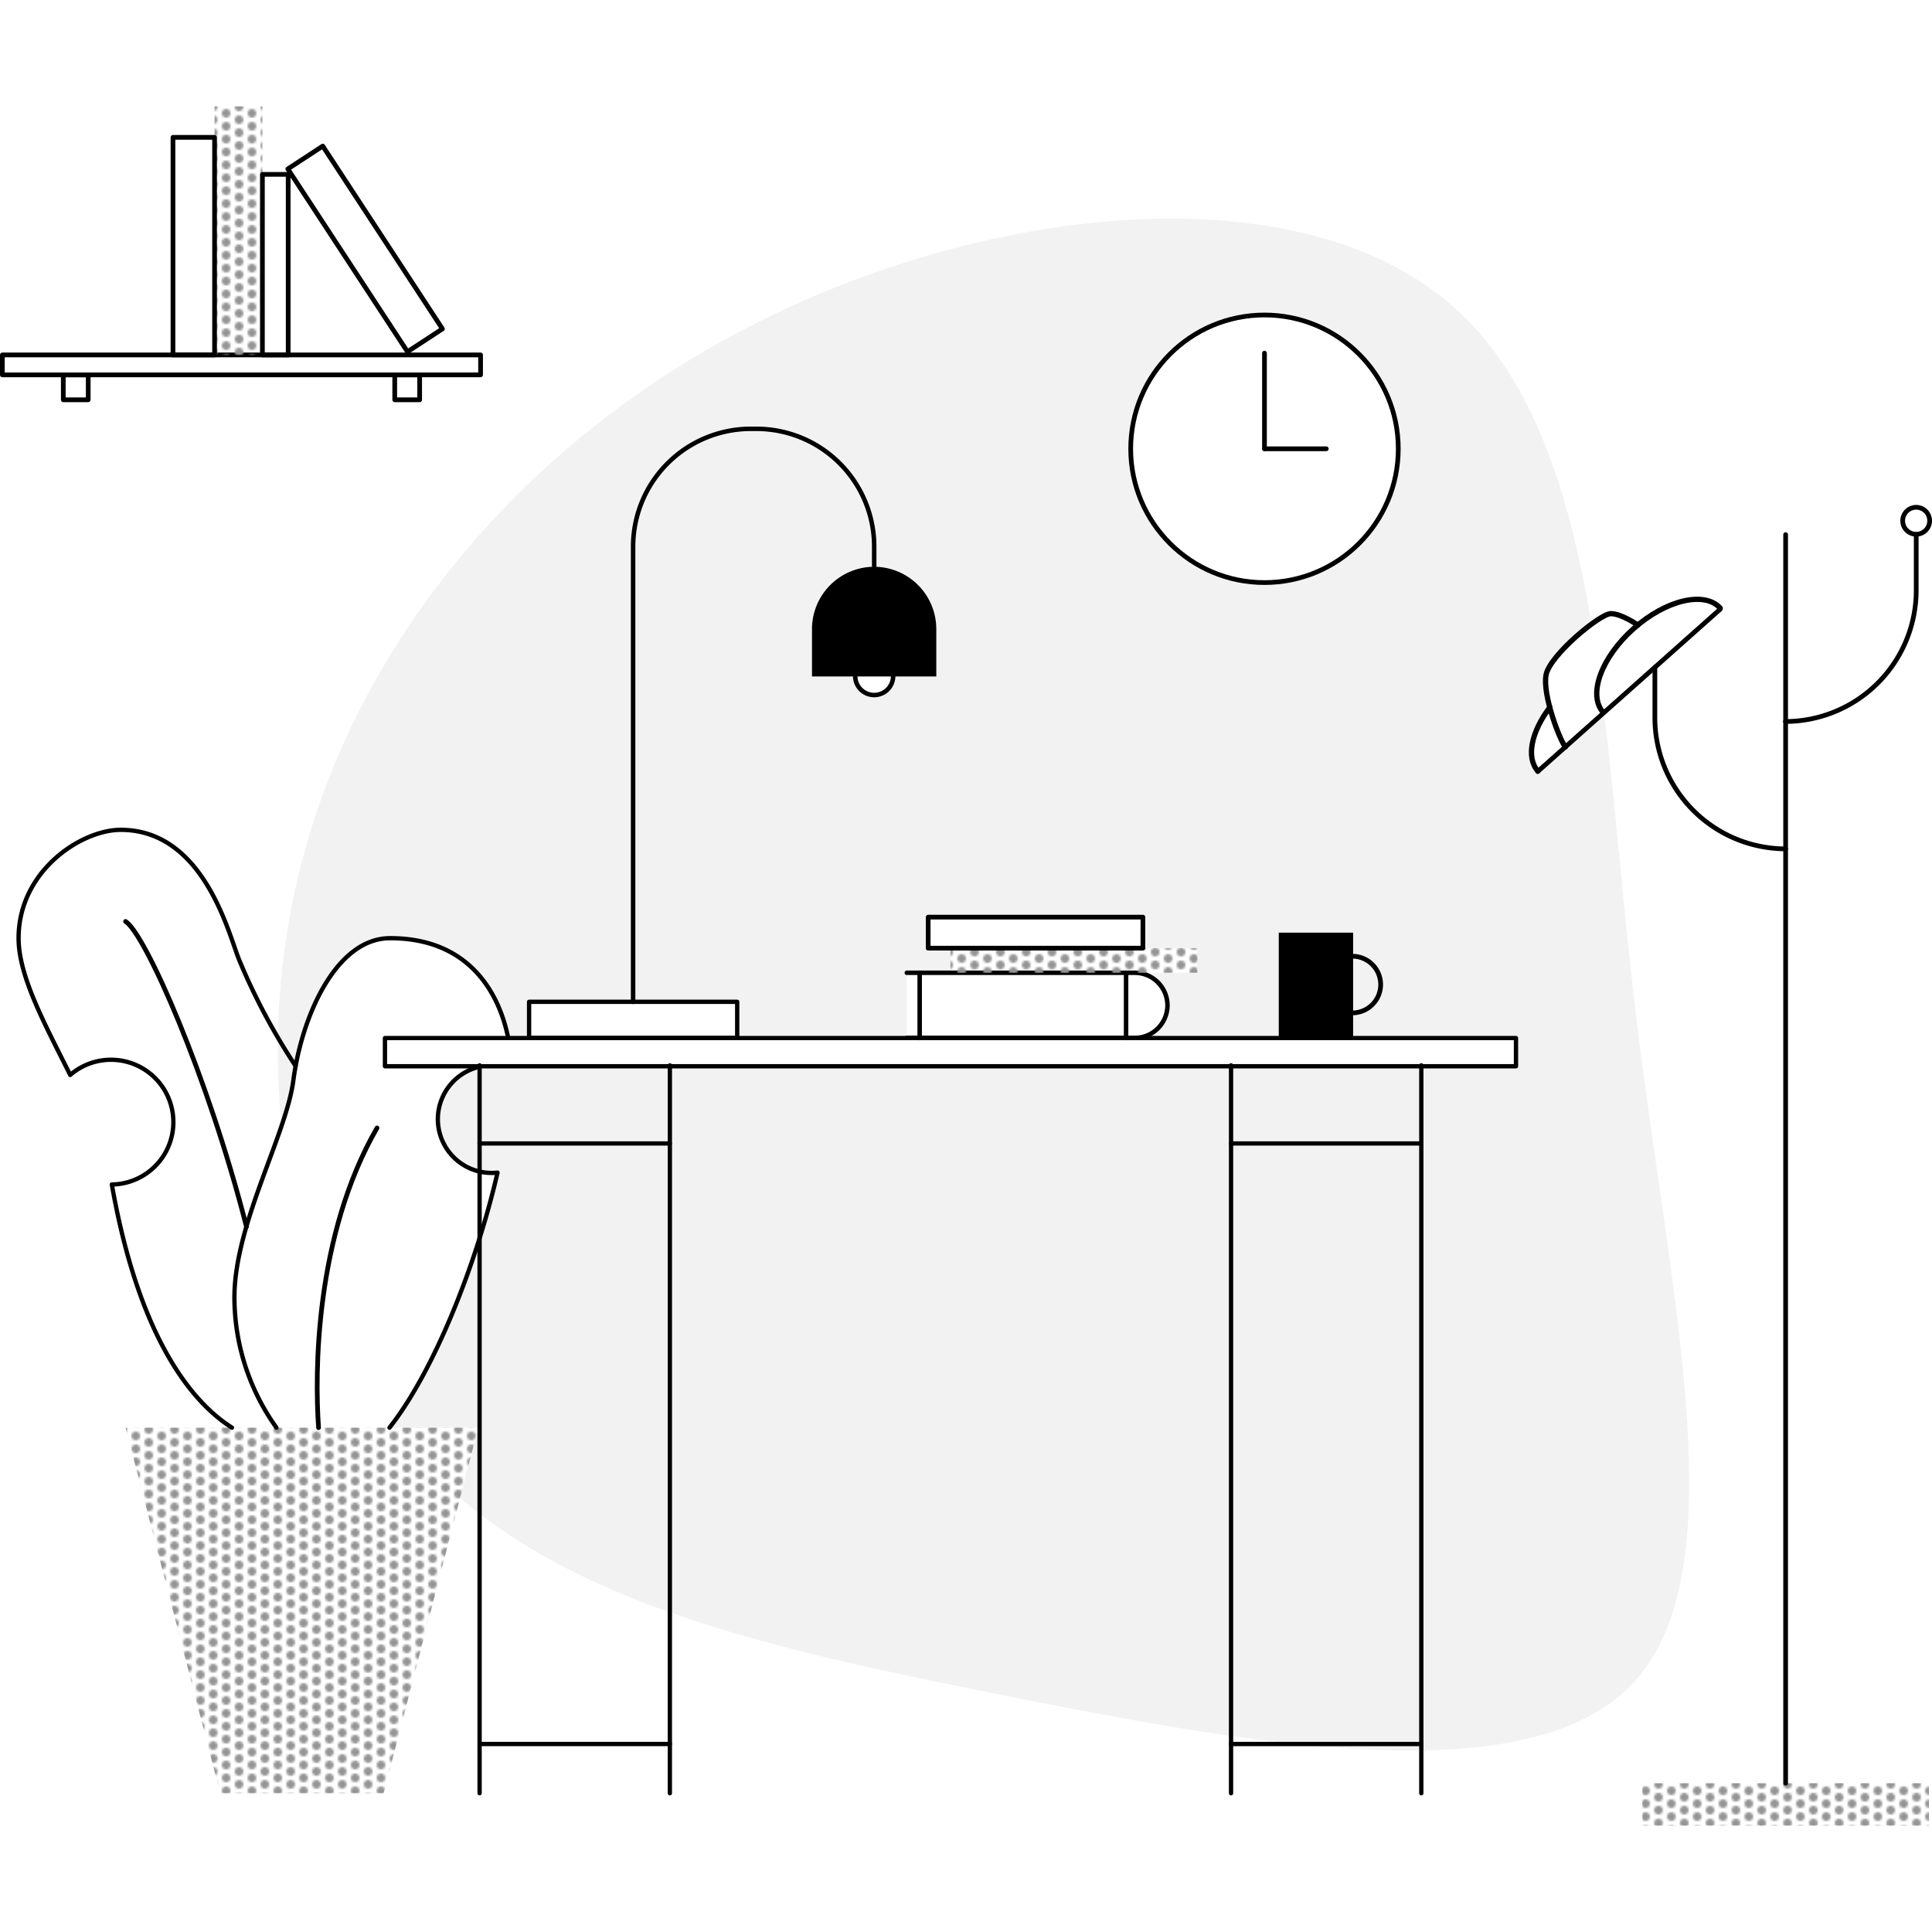 <svg width="280" height="280" xmlns="http://www.w3.org/2000/svg" xmlns:xlink="http://www.w3.org/1999/xlink" viewBox="0 0 898.34 799.43"><defs><style>.cls-1,.cls-5,.cls-6,.cls-7,.cls-8{fill:none;}.cls-2{fill:#949494;}.cls-3{fill:#f2f2f2;}.cls-4{fill:url(#New_Pattern);}.cls-5,.cls-6,.cls-7,.cls-8{stroke:#000;stroke-linecap:round;stroke-linejoin:round;}.cls-5{stroke-width:2px;}.cls-6{stroke-width:2.09px;}.cls-7{stroke-width:2.19px;}.cls-8{stroke-width:2.45px;}</style><pattern id="New_Pattern" data-name="New Pattern" width="12" height="12" patternTransform="translate(9.16 1236.23) rotate(-180)" patternUnits="userSpaceOnUse" viewBox="0 0 12 12"><rect class="cls-1" width="12" height="12"/><rect class="cls-1" width="12" height="12"/><rect class="cls-1" width="12" height="12"/><circle class="cls-2" cx="12" cy="9" r="2"/><circle class="cls-2" cx="6" cy="12" r="2"/><circle class="cls-2" cy="9" r="2"/><circle class="cls-2" cx="12" cy="3" r="2"/><circle class="cls-2" cx="6" cy="6" r="2"/><circle class="cls-2" cy="3" r="2"/><circle class="cls-2" cx="6" r="2"/></pattern></defs><title>entryway-monochrome</title><g id="Layer_2" data-name="Layer 2"><g id="vector"><path class="cls-3" d="M760.6,421.55c-5.69-47.27-9.29-95-14.78-139.68-5.06,4.5-11.89,10.57-17.87,15.87l0,.08,0,0c-6.29,5.57-11.61,10.27-12.81,11.29-5.63-6.33-3-18.32,5.53-29.63h0c-1.53-5.75-2.46-11.54-1.7-15.23,1.29-6.24,12.47-17.14,21.05-23.45-10.37-62.08-27.49-115-63.93-147.33-68.95-61.5-207.16-49-315.88,3.09C251.4,148.48,172.15,240.05,142.7,342.7A347.71,347.71,0,0,0,130.93,474c2.61-7.74,4.65-14.86,5.46-21,4-30.59,20.15-66.22,45-66.22,36.72,0,50.68,25.46,54.92,46.43H246V416.37h96.77v16.84h78.87V402.87h20.29V391.41H431.58V377h99.85v14.41h25.36v11.46H527.68A15.21,15.21,0,0,1,542.85,418h0a15.21,15.21,0,0,1-15.17,15.17H594.6v-49h34.57v49H704.9v13.12H237.83q0,.68,0,1.32a25.31,25.31,0,0,0-4.6-1.32h-9.13a25,25,0,0,0,4.57,49.6,25.64,25.64,0,0,0,2.64-.14c-9.63,41.73-28.75,90.59-49.3,117.38l.92,1.2h39.43l-8.47,32.72C274.8,699,365,718.58,467,738.9c114.58,22.83,243.79,46.38,292.4-5.82C808.22,680.85,776.24,553.05,760.6,421.55ZM406.48,274a8.81,8.81,0,0,1-8.82-8.81h17.63A8.8,8.8,0,0,1,406.48,274ZM588,221.43a62.21,62.21,0,1,1,62.21-62.21A62.2,62.2,0,0,1,588,221.43Z"/><polygon class="cls-4" points="140.39 784.37 178.39 784.37 222.39 614.37 140.39 614.37 58.39 614.37 102.39 784.37 140.39 784.37"/><path class="cls-5" d="M181.11,614.37c20.9-26.51,40.46-76.23,50.23-118.58a25.64,25.64,0,0,1-2.64.14,25,25,0,0,1-7.44-48.9"/><path class="cls-5" d="M236.31,433.21c-4.23-21-18.2-46.43-54.92-46.43-24.85,0-41,35.63-45,66.22C133.08,478.28,109,519.93,109,553.76a104.39,104.39,0,0,0,19.53,60.61"/><rect class="cls-5" x="178.99" y="433.21" width="525.91" height="13.12"/><line class="cls-5" x1="223" y1="784.37" x2="223" y2="445.91"/><line class="cls-5" x1="311.47" y1="784.37" x2="311.47" y2="445.91"/><line class="cls-5" x1="223" y1="482.23" x2="311.47" y2="482.23"/><line class="cls-5" x1="223" y1="761.47" x2="311.47" y2="761.47"/><line class="cls-5" x1="572.41" y1="784.37" x2="572.41" y2="445.91"/><line class="cls-5" x1="660.88" y1="784.37" x2="660.88" y2="445.91"/><line class="cls-5" x1="572.41" y1="482.23" x2="660.88" y2="482.23"/><line class="cls-5" x1="572.41" y1="761.47" x2="660.88" y2="761.47"/><rect class="cls-5" x="246.01" y="416.37" width="96.77" height="16.84"/><path class="cls-6" d="M406.48,213.67v-9.11a54.78,54.78,0,0,0-54.62-54.62H349a54.78,54.78,0,0,0-54.62,54.62V416.37"/><path d="M435.36,265.08c0-.49,0-1,0-1.48V243a29,29,0,0,0-28.92-28.92h0A29,29,0,0,0,377.56,243V263.6c0,.5,0,1,0,1.48Z"/><path class="cls-6" d="M415.29,265.2a8.82,8.82,0,0,1-17.63,0"/><path class="cls-6" d="M421.65,402.87h106A15.21,15.21,0,0,1,542.85,418h0a15.21,15.21,0,0,1-15.17,15.17h-106"/><line class="cls-6" x1="523.6" y1="402.87" x2="523.6" y2="433.21"/><line class="cls-6" x1="427.63" y1="402.87" x2="427.63" y2="433.21"/><rect class="cls-4" x="441.94" y="391.41" width="114.85" height="11.45"/><rect class="cls-7" x="431.58" y="377" width="99.85" height="14.42"/><rect x="594.6" y="384.21" width="34.57" height="49.01"/><path class="cls-7" d="M629.17,395.18a13.17,13.17,0,0,1,0,26.33"/><rect class="cls-4" x="763.66" y="779.71" width="133.25" height="19.72"/><line class="cls-7" x1="830.28" y1="779.71" x2="830.28" y2="199.13"/><path class="cls-7" d="M830.28,345.25a61,61,0,0,1-60.8-60.8V260.83"/><path class="cls-7" d="M891,199.13v26.1a61,61,0,0,1-60.8,60.8"/><line class="cls-7" x1="714.99" y1="309.31" x2="799.88" y2="233.78"/><path class="cls-8" d="M745.44,281.78c-7.23-8.12-.89-25.55,14.14-38.93s33.08-17.63,40.3-9.52"/><path class="cls-8" d="M715.08,309.09c-5.63-6.33-3-18.32,5.53-29.63"/><path class="cls-8" d="M727.91,297.82c-2.42-2.42-10.88-24.44-9-33.59S744,235.88,749,235.88s12.53,5.29,12.53,5.29"/><circle class="cls-7" cx="890.98" cy="192.69" r="6.27"/><circle class="cls-7" cx="587.96" cy="159.22" r="62.21"/><line class="cls-7" x1="587.96" y1="159.22" x2="587.96" y2="114.75"/><line class="cls-7" x1="587.96" y1="159.22" x2="616.7" y2="159.22"/><rect class="cls-7" x="1.09" y="115.58" width="222.37" height="9.27"/><rect class="cls-4" x="99.77" width="22.24" height="115.58"/><rect class="cls-7" x="80.43" y="14.41" width="19.34" height="101.18"/><rect class="cls-7" x="159.5" y="16.41" width="19.34" height="101.18" transform="matrix(0.84, -0.55, 0.55, 0.84, -9.18, 103.05)"/><rect class="cls-7" x="122.01" y="31.63" width="11.99" height="83.95"/><rect class="cls-7" x="29.43" y="124.85" width="11.59" height="11.59"/><rect class="cls-7" x="183.54" y="124.85" width="11.59" height="11.59"/><path class="cls-7" d="M148.13,614.37c-1.81-25.1-1.74-89.18,27.17-139.35"/><path class="cls-7" d="M58.39,379c9.3,6,38.24,71.77,56.2,141.89"/><path class="cls-5" d="M137.46,446.23a293.62,293.62,0,0,1-26.26-49.37C106.45,385.37,95,336.4,56.14,336.4c-18.35,0-47.5,19.08-47.5,50.38,0,17.86,12.38,40.25,24,63.6A29,29,0,1,1,52,501.31c12.7,72,37.55,101.48,55.86,113.06"/></g></g></svg>